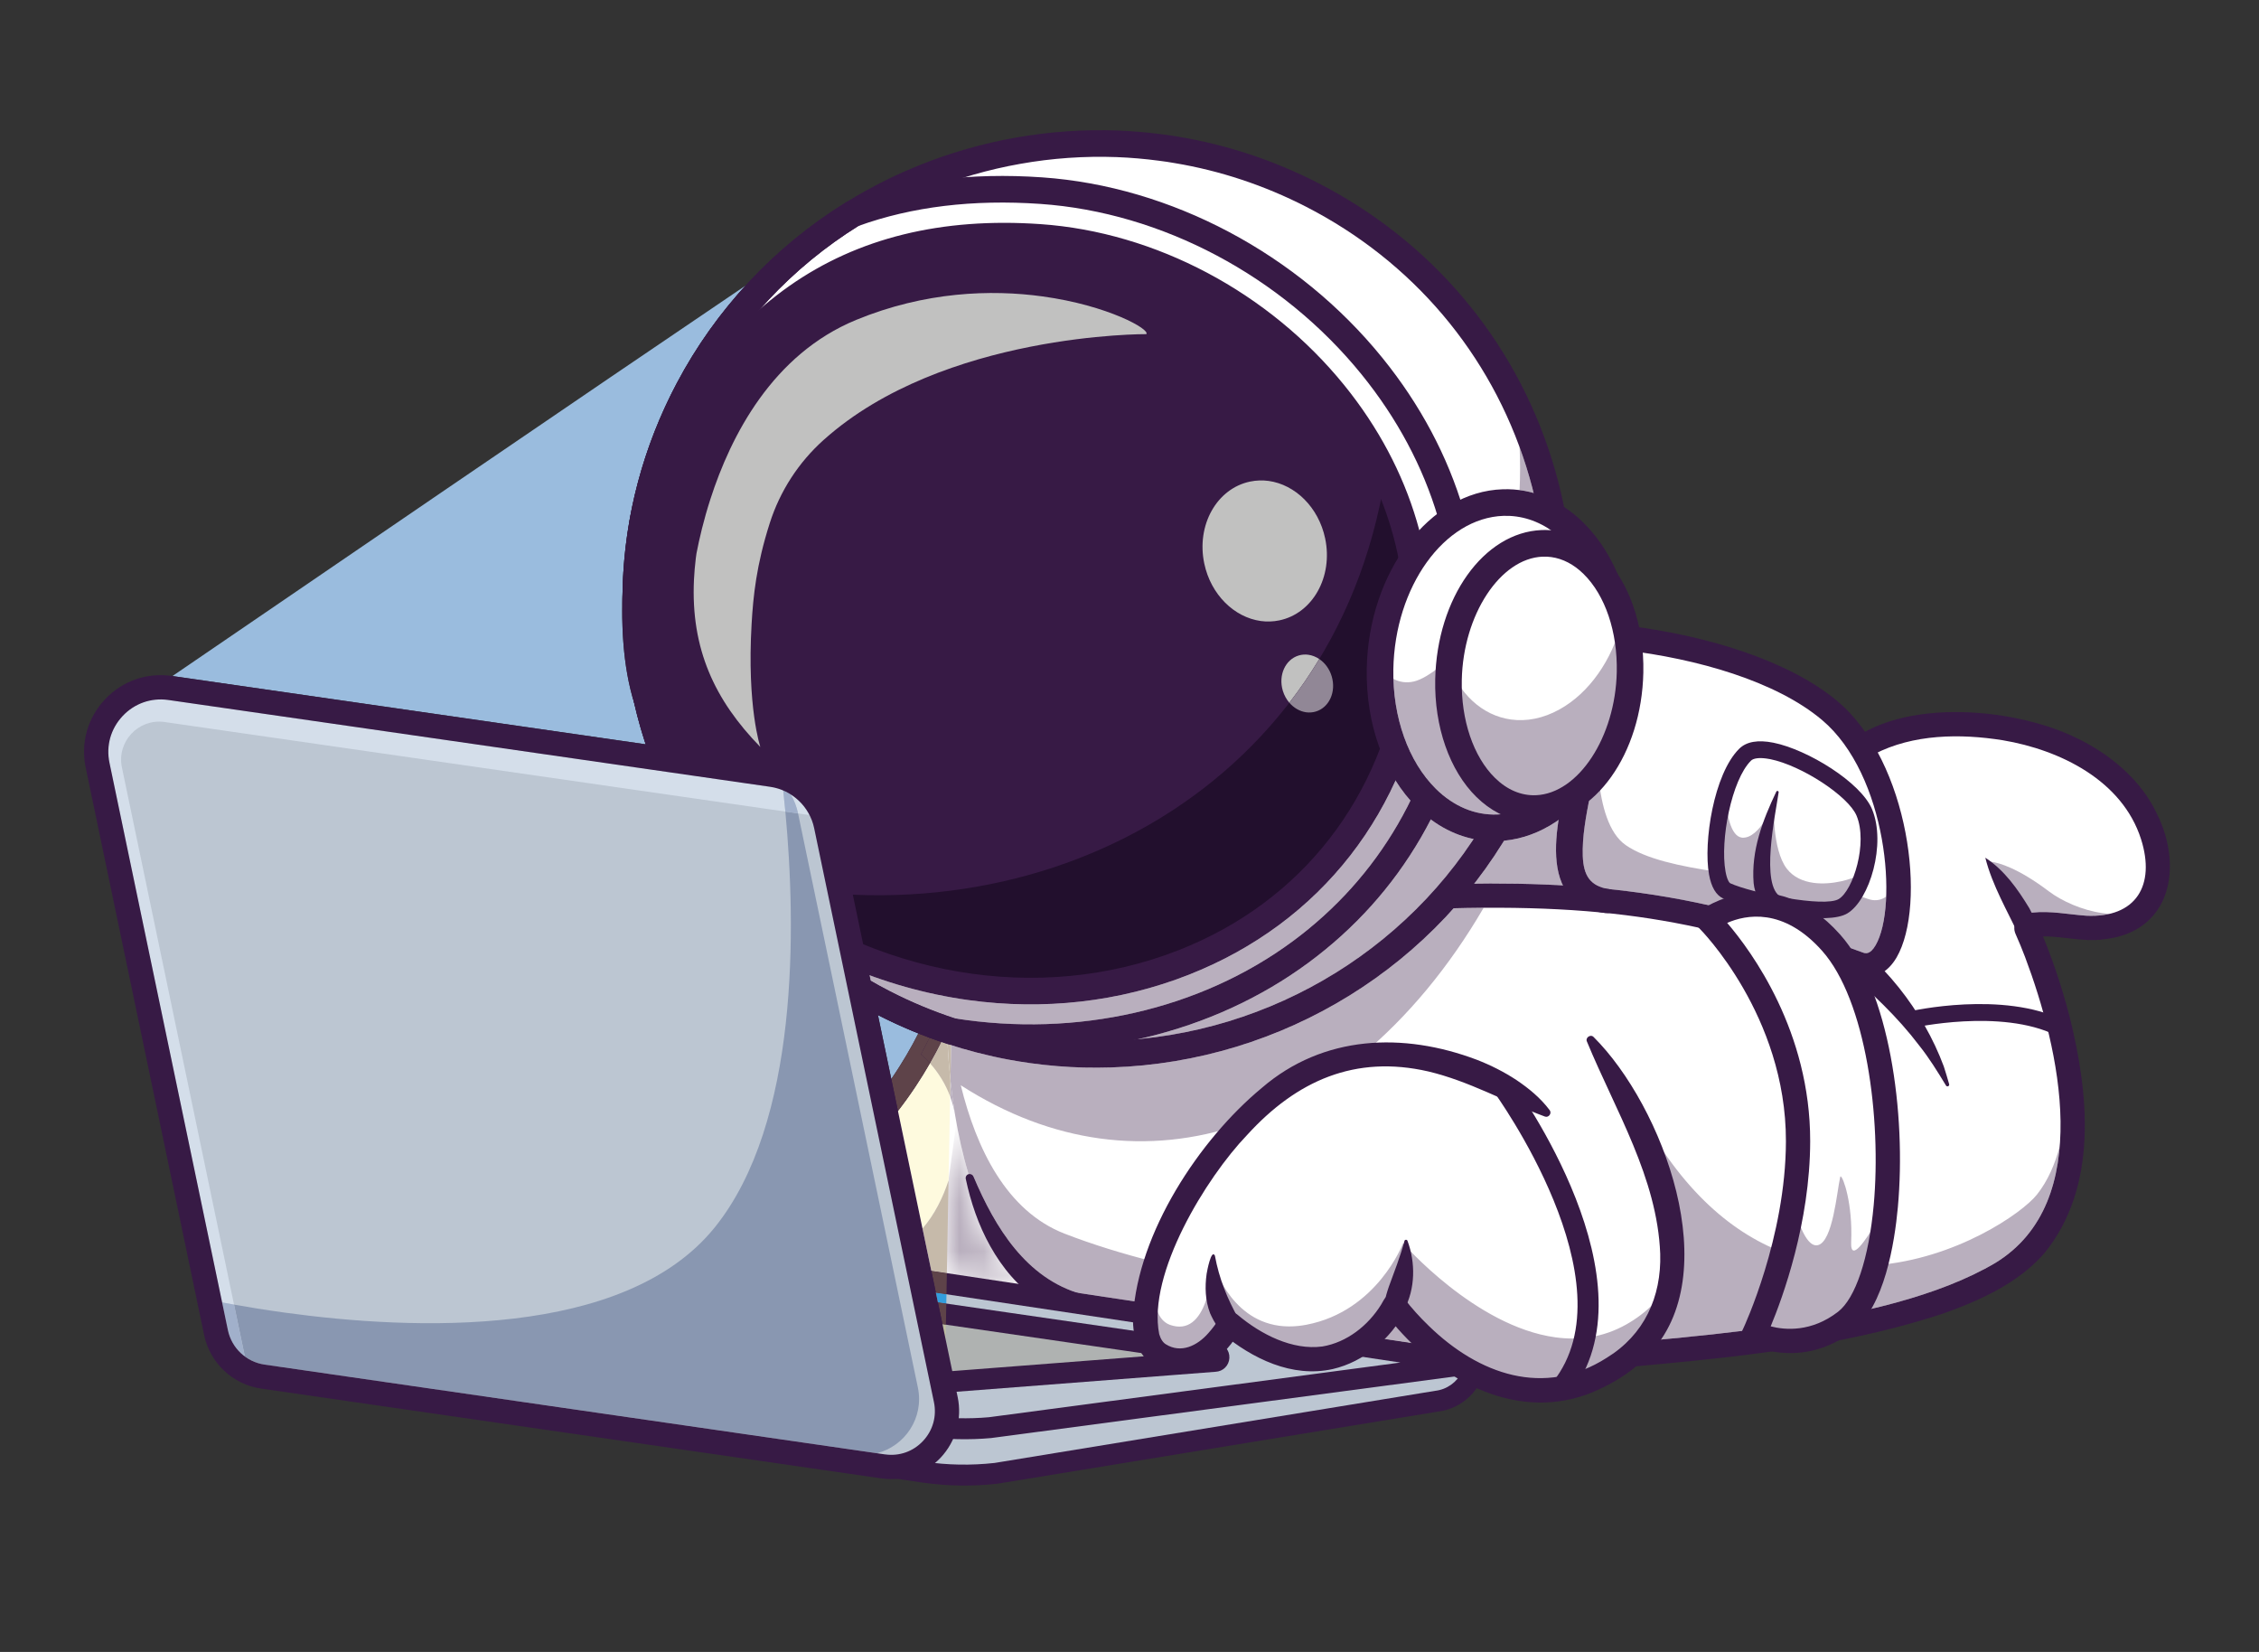 <svg viewBox="0 0 93 68" fill="none" xmlns="http://www.w3.org/2000/svg">
<rect x="0" y="0" width="93" height="68" fill="#333333" stroke="none"/>
<defs>
    <style>
    #g258 {
      animation: blink 3s infinite ease-in-out;
    }
    @keyframes blink {
      0% { opacity: 1;}
      50% { opacity: 0.2;}
      100% {opacity: 1;};
    }
    </style>
</defs>
<g id="astro laptop">
<g id="g12">
<g id="g78">
<path id="path80" d="M39.093 40.742C39.093 40.742 37.938 44.824 34.162 47.909C31.285 50.26 27.214 49.886 27.167 52.468L47.648 55.288L39.093 40.742Z" fill="white"/>
</g>
<g id="g82">
<path id="path84" d="M47.648 55.287L27.168 52.468C27.214 49.885 31.284 50.259 34.161 47.909C35.945 46.45 37.146 44.77 37.914 43.403C38.483 42.391 38.815 41.551 38.974 41.1C39.056 40.87 39.093 40.742 39.093 40.742L41.547 44.915L42.238 46.089L47.278 54.659L47.648 55.287Z" fill="white"/>
</g>
<g id="g86">
<g id="Clip path group">
<mask id="mask0_782_665" style="mask-type:luminance" maskUnits="userSpaceOnUse" x="38" y="46" width="4" height="7">
<g id="clipPath92">
<path id="path90" d="M41.928 52.85L38.981 52.407L39.052 48.586C39.357 47.645 39.444 46.728 39.373 46.215C39.499 46.914 39.662 47.631 39.873 48.332C39.792 48.357 39.741 48.441 39.759 48.527C39.962 49.478 40.277 50.42 40.766 51.296C41.077 51.851 41.461 52.387 41.928 52.85Z" fill="white"/>
</g>
</mask>
<g mask="url(#mask0_782_665)">
<g id="g88">
<g id="g94">
<path id="path96" d="M39.373 46.215L42.777 46.683L41.928 52.85L38.524 52.382" fill="#B9AFBE"/>
</g>
</g>
</g>
</g>
</g>
<g id="g98">
<path id="path100" d="M27.735 52.041L46.695 54.651L39.201 41.91C38.601 43.36 37.207 46.066 34.478 48.295C33.211 49.331 31.762 49.851 30.484 50.311C28.954 50.861 27.992 51.246 27.735 52.041ZM47.581 55.782L27.099 52.962C26.849 52.928 26.663 52.711 26.668 52.458C26.702 50.609 28.375 50.008 30.146 49.371C31.349 48.939 32.711 48.448 33.846 47.522C37.458 44.57 38.601 40.644 38.613 40.605C38.667 40.413 38.831 40.272 39.029 40.246C39.227 40.221 39.422 40.316 39.524 40.488L48.079 55.034C48.176 55.199 48.17 55.404 48.064 55.564C47.958 55.723 47.77 55.808 47.581 55.782Z" fill="#371A45"/>
</g>
<g id="g102">
<path id="path104" d="M88.436 37.15C87.906 37.938 86.866 38.346 85.381 38.15C83.494 37.901 83.418 38.153 83.422 38.211C83.424 38.219 83.426 38.223 83.426 38.223C83.426 38.223 83.679 38.77 84.002 39.659L84.004 39.669C84.018 39.704 84.032 39.742 84.046 39.78C84.047 39.784 84.048 39.787 84.049 39.791C85.013 42.496 86.489 48.063 83.775 51.275C80.449 55.205 67.63 55.599 63.116 56.141C59.411 56.586 52.73 56.087 47.278 54.659C46.082 54.345 44.945 53.987 43.911 53.584C40.546 52.272 39.457 47.706 39.117 44.367C38.972 42.933 38.965 41.726 38.975 41.099C38.98 40.805 38.989 40.639 38.989 40.639C38.989 40.639 49.283 34.065 62.307 35.013C64.441 35.168 66.646 35.526 68.893 36.147C72.749 37.213 75.112 38.577 75.112 38.577C75.966 36.898 74.302 33.824 75.912 31.477C77.805 28.718 86.934 29.192 88.609 34.353C88.974 35.478 88.901 36.461 88.436 37.15Z" fill="white"/>
</g>
<g id="g106">
<path id="path108" d="M84.004 39.67C84.018 39.705 84.032 39.743 84.046 39.781C84.027 39.743 84.014 39.708 84.004 39.67Z" fill="white"/>
</g>
<g id="g110">
<path id="path112" d="M83.884 38.023C83.88 38.015 83.878 38.011 83.878 38.011C83.878 38.011 83.881 38.015 83.884 38.023ZM83.177 37.732C82.559 36.566 81.845 35.466 81.845 35.466C81.845 35.466 81.893 35.462 81.989 35.475C82.289 35.517 83.065 35.72 84.357 36.696C84.874 37.086 85.715 37.47 86.55 37.585C86.654 37.599 86.757 37.609 86.861 37.615C86.577 37.683 86.254 37.711 85.892 37.694C85.148 37.642 84.431 37.484 83.653 37.567C83.503 37.586 83.319 37.631 83.177 37.732Z" fill="#B9AFBE"/>
</g>
<g id="g114">
<path id="path116" d="M39.309 45.839C39.265 45.597 39.2 45.362 39.115 45.134L39.127 44.467C39.174 44.908 39.233 45.368 39.309 45.839Z" fill="#B9AFBE"/>
</g>
<g id="g118">
<path id="path120" d="M59.01 55.42L56.381 55.025C57.081 54.419 57.405 53.751 57.409 53.745C57.419 53.759 57.596 54.004 57.914 54.358C57.914 54.358 57.914 54.358 57.915 54.358C57.916 54.359 57.917 54.361 57.917 54.361C57.918 54.362 57.918 54.362 57.919 54.363C57.92 54.364 57.92 54.364 57.921 54.365C57.922 54.366 57.922 54.367 57.924 54.368C58.193 54.667 58.56 55.041 59.01 55.42ZM47.186 53.641L44.34 53.213C42.163 52.504 40.935 50.454 40.077 48.427C40.054 48.372 40.004 48.334 39.945 48.326C39.927 48.323 39.907 48.324 39.888 48.328C39.883 48.329 39.879 48.33 39.874 48.332C39.632 47.53 39.454 46.707 39.322 45.912C39.319 45.888 39.314 45.863 39.31 45.839C39.234 45.368 39.174 44.908 39.128 44.467L39.154 43.021C39.926 43.267 40.726 43.468 41.535 43.619C41.834 43.674 42.135 43.723 42.438 43.765C43.161 43.864 43.894 43.924 44.628 43.943C44.999 43.951 45.376 43.95 45.751 43.938C51.223 43.763 56.309 41.339 59.847 37.386C60.27 37.376 60.68 37.369 61.081 37.366C59.654 39.816 57.932 41.883 56.015 43.467C54.886 43.619 53.73 44.045 52.622 44.884C52.066 45.306 51.542 45.781 51.056 46.291C49.195 46.921 47.246 47.133 45.273 46.862C43.372 46.6 41.448 45.89 39.554 44.673C40.194 47.279 41.434 49.849 43.822 50.779C44.971 51.226 46.249 51.619 47.593 51.957C47.389 52.562 47.251 53.132 47.186 53.641ZM67.71 55.203C70.109 52.309 68.215 47.616 66.754 44.903C66.796 44.886 66.839 44.88 66.881 44.885C66.999 44.902 67.114 45.012 67.226 45.236C69.017 48.827 71.199 50.706 73.388 51.545C72.98 53.109 72.491 54.285 72.304 54.711C70.751 54.914 69.193 55.067 67.71 55.203ZM76.33 54.037C76.699 53.579 76.996 52.902 77.219 52.081C80.515 51.827 83.248 49.942 83.859 49.172C84.314 48.598 84.604 47.907 84.796 47.188C84.636 49.15 83.898 50.914 82.146 51.985C80.572 52.916 78.54 53.565 76.33 54.037Z" fill="#B9AFBE"/>
</g>
<g id="g122">
<path id="path124" d="M40.077 48.427C40.961 50.514 42.237 52.627 44.539 53.273C45.87 53.742 47.251 54.111 48.623 54.435C53.457 55.499 58.5 56.134 63.44 55.602C68.883 55.014 77.502 54.733 82.147 51.985C86.259 49.471 84.782 43.137 83.368 39.39C83.247 39.072 83.116 38.754 82.978 38.444C82.994 38.472 82.954 38.41 82.932 38.294C82.906 38.103 82.964 37.938 83.092 37.805C83.238 37.652 83.471 37.59 83.654 37.566C84.432 37.484 85.149 37.642 85.893 37.694C87.946 37.79 88.744 36.435 88.145 34.546C87.375 32.129 84.82 30.869 82.452 30.471C80.703 30.191 78.758 30.214 77.162 31.042C76.408 31.44 75.98 32.169 75.797 32.99C75.494 34.302 75.853 35.777 75.871 37.174C75.876 37.656 75.789 39.444 74.863 39.01C69.379 36.145 63.021 35.053 56.874 35.536C50.612 35.931 44.765 38.27 39.073 40.781C38.988 40.818 38.889 40.778 38.852 40.694C38.822 40.624 38.843 40.544 38.899 40.498C41.404 38.511 44.417 37.294 47.446 36.354C53.52 34.484 60.045 33.829 66.318 35.04C69.448 35.655 72.544 36.636 75.362 38.145L74.667 38.351C74.827 38.04 74.876 37.621 74.873 37.179C74.79 35.129 74.193 32.721 75.699 30.945C77.869 28.636 82.864 29.084 85.491 30.38C86.859 31.036 88.147 32.097 88.805 33.514C89.877 35.673 89.386 38.349 86.648 38.66C85.674 38.81 84.662 38.446 83.713 38.571C83.801 38.532 83.887 38.423 83.909 38.315C83.924 38.257 83.928 38.21 83.917 38.134C83.895 38.034 83.866 37.984 83.886 38.026L83.897 38.05L83.916 38.093C84.441 39.3 84.864 40.549 85.196 41.824C85.997 45.011 86.391 48.847 84.168 51.58C83.082 52.831 81.482 53.544 79.969 54.079C74.669 55.818 69.046 56.033 63.548 56.595C60.407 56.969 57.238 56.767 54.11 56.434C51.225 56.108 48.343 55.599 45.57 54.712C45.256 54.614 44.504 54.351 44.189 54.224C43.744 54.069 43.238 53.847 42.806 53.559C41.92 52.989 41.254 52.166 40.767 51.296C40.277 50.42 39.962 49.478 39.759 48.526C39.74 48.436 39.798 48.347 39.888 48.328C39.968 48.311 40.047 48.354 40.077 48.427Z" fill="#371A45"/>
</g>
<g id="g126">
<path id="path128" d="M41.002 60.648L59.127 57.681C59.959 57.588 60.624 56.945 60.744 56.116L31.25 51.831L30.203 59.437L37.976 60.592C38.978 60.74 39.995 60.759 41.002 60.648Z" fill="#BCC6D2"/>
</g>
<g id="g130">
<path id="path132" d="M38.492 60.224C38.574 60.154 38.652 60.08 38.727 60.001C38.816 59.905 38.899 59.803 38.974 59.697C39.855 59.806 40.747 59.814 41.632 59.722L59.771 56.904C59.806 56.9 59.841 56.896 59.876 56.89C59.661 57.087 59.385 57.218 59.079 57.252L40.944 60.22C40.128 60.309 39.307 60.313 38.492 60.224Z" fill="#BCC6D2"/>
</g>
<g id="g134">
<path id="path136" d="M30.688 59.074L38.039 60.165C39.002 60.312 39.977 60.326 40.943 60.22L59.079 57.252C59.568 57.198 59.981 56.895 60.188 56.471L31.618 52.32L30.688 59.074ZM38.04 61.036C37.998 61.03 37.955 61.024 37.912 61.018L29.717 59.801L30.882 51.342L61.231 55.752L61.17 56.178C61.023 57.197 60.207 57.989 59.185 58.108L41.049 61.076C40.048 61.187 39.037 61.173 38.04 61.036Z" fill="#371A45"/>
</g>
<g id="g138">
<path id="path140" d="M40.764 58.766L60.647 56.124C60.661 56.123 60.661 56.104 60.648 56.102L31.27 51.683L30.449 57.648L38.106 58.703C38.986 58.824 39.878 58.845 40.764 58.766Z" fill="#BCC6D2"/>
</g>
<g id="g142">
<path id="path144" d="M37.378 57.011L50.022 56.037C50.225 56.028 50.239 55.732 50.037 55.704L35.24 53.554L34.761 57.035L37.378 57.011Z" fill="#AFB2B1"/>
</g>
<g id="g146">
<path id="path148" d="M49.989 55.607C49.984 55.607 49.979 55.608 49.975 55.608L49.989 55.607ZM35.608 54.044L35.256 56.6L37.36 56.581L47.624 55.789L35.608 54.044ZM34.266 57.471L34.872 53.066L50.099 55.277C50.405 55.319 50.627 55.586 50.612 55.898C50.598 56.209 50.352 56.454 50.041 56.467L37.382 57.443L34.266 57.471Z" fill="#371A45"/>
</g>
<g id="g150">
<path id="path152" d="M60.579 56.528C60.583 56.528 60.586 56.529 60.59 56.529L60.579 56.528ZM30.935 57.28L38.165 58.275C39.009 58.392 39.867 58.412 40.716 58.337L57.652 56.087L31.638 52.174L30.935 57.28ZM38.048 59.13L29.963 58.017L30.903 51.192L61.09 55.733L61.089 56.125C61.083 56.345 60.918 56.526 60.701 56.552L40.802 59.195C39.886 59.277 38.958 59.255 38.048 59.13Z" fill="#371A45"/>
</g>
<g id="g154">
<path id="path156" d="M75.385 38.159C77.479 39.435 79.171 41.607 80.022 43.894C80.096 44.128 80.18 44.393 80.244 44.627C80.255 44.665 80.233 44.705 80.195 44.716C80.161 44.725 80.127 44.709 80.112 44.68C79.763 44.106 79.419 43.547 79.008 43.033C78.122 41.864 77.054 40.86 75.944 39.912C75.695 39.697 75.079 39.192 74.819 38.978C74.355 38.586 74.855 37.863 75.385 38.159Z" fill="#371A45"/>
</g>
<g id="g158">
<path id="path160" d="M81.732 35.305C82.524 35.824 83.065 36.595 83.547 37.389C83.727 37.782 84.299 38.531 83.668 38.792C83.461 38.861 83.24 38.765 83.145 38.575C82.656 37.517 82.023 36.463 81.732 35.305Z" fill="#371A45"/>
</g>
<g id="g162">
<path id="path164" d="M59.811 26.84C62.034 25.37 71.407 25.952 75.329 29.25C78.93 32.278 78.826 40.529 76.503 39.671C71.283 37.742 67.093 36.62 58.951 36.912C53.723 36.919 57.59 28.311 59.811 26.84Z" fill="white"/>
</g>
<g id="g166">
<path id="path168" d="M76.782 39.234C76.742 39.229 76.706 39.215 76.676 39.205C76.209 39.032 75.751 38.867 75.299 38.709C74.424 37.764 73.553 37.374 72.79 37.269C72.139 37.179 71.567 37.297 71.137 37.45C69.956 37.157 68.755 36.922 67.482 36.746C67.07 36.69 66.65 36.639 66.221 36.596C65.441 36.464 65.193 36.014 65.16 35.244C65.132 34.439 65.296 33.581 65.453 32.772C65.474 32.674 65.498 32.562 65.523 32.441C65.622 32.314 65.718 32.181 65.809 32.045C65.812 32.042 65.814 32.04 65.816 32.037C65.928 33.15 66.224 34.298 66.93 34.788C67.755 35.359 69.145 35.655 70.688 35.885C70.754 36.291 70.884 36.581 71.085 36.672C71.577 36.895 72.802 37.219 73.913 37.372C74.761 37.489 75.542 37.506 75.878 37.301C75.981 37.239 76.08 37.148 76.175 37.033C76.175 37.033 76.175 37.032 76.176 37.031C76.177 37.031 76.177 37.03 76.177 37.03C76.23 36.965 76.282 36.894 76.331 36.816C76.519 36.871 76.7 36.93 76.872 36.993C76.945 37.02 77.016 37.038 77.084 37.048C77.295 37.077 77.485 37.025 77.651 36.906C77.619 37.761 77.469 38.475 77.217 38.909C77.042 39.208 76.894 39.25 76.782 39.234ZM60.695 36.373C61.133 35.81 61.543 35.22 61.92 34.607C62.72 34.533 63.48 34.232 64.163 33.755C64.012 34.731 63.988 35.716 64.342 36.447C63.209 36.382 62.003 36.358 60.695 36.373Z" fill="#B9AFBE"/>
</g>
<g id="g170">
<path id="path172" d="M67.482 36.746C70.72 37.192 73.484 38.024 76.677 39.204C76.789 39.246 76.98 39.316 77.217 38.908C78.146 37.31 77.698 31.896 75.007 29.634C71.207 26.438 62.052 25.959 60.087 27.259C58.681 28.189 56.246 32.795 56.962 35.169C57.215 36.006 57.863 36.414 58.942 36.414C62.319 36.293 65.036 36.41 67.482 36.746ZM76.645 40.221C76.541 40.206 76.436 40.18 76.33 40.141C70.728 38.071 66.702 37.135 58.969 37.413C58.963 37.413 58.957 37.413 58.952 37.413C57.006 37.415 56.275 36.351 56.006 35.457C55.188 32.745 57.713 27.633 59.536 26.426C62.042 24.768 71.636 25.494 75.651 28.869C78.614 31.361 79.329 37.263 78.081 39.41C77.732 40.01 77.21 40.298 76.645 40.221Z" fill="#371A45"/>
</g>
<g id="g174">
<path id="path176" d="M71.843 31.066C70.675 32.225 70.221 36.279 71.086 36.671C71.951 37.064 75.101 37.773 75.877 37.302C76.655 36.83 77.265 34.687 76.753 33.448C76.235 32.198 72.702 30.214 71.843 31.066Z" fill="white"/>
</g>
<g id="g178">
<path id="path180" d="M70.689 35.885C70.549 35.025 70.696 33.643 71.057 32.53C71.057 32.531 71.057 32.532 71.057 32.532C70.696 33.645 70.549 35.025 70.689 35.885Z" fill="#B9AFBE"/>
</g>
<g id="g182">
<path id="path184" d="M73.913 37.372C72.803 37.219 71.577 36.895 71.086 36.672C70.885 36.58 70.754 36.291 70.688 35.884C70.755 36.29 70.885 36.58 71.086 36.671C71.577 36.894 72.803 37.219 73.915 37.372C74.762 37.488 75.542 37.505 75.877 37.302C75.98 37.239 76.08 37.148 76.175 37.033C76.08 37.148 75.98 37.239 75.878 37.301C75.542 37.506 74.761 37.488 73.913 37.372Z" fill="#8C7B94"/>
</g>
<g id="g186">
<path id="path188" d="M73.915 37.372C72.803 37.219 71.577 36.894 71.086 36.671C70.885 36.58 70.755 36.29 70.688 35.884C70.549 35.024 70.696 33.644 71.057 32.532C71.046 33.55 71.268 34.418 71.704 34.478C71.713 34.479 71.722 34.48 71.731 34.481C72.449 34.524 73.023 33.08 73.023 33.08C73.023 33.08 72.947 34.959 73.559 35.756C73.831 36.111 74.232 36.281 74.656 36.34C75.421 36.445 76.265 36.188 76.583 35.994C76.637 35.962 76.691 35.918 76.744 35.865C76.606 36.334 76.407 36.75 76.177 37.03C76.177 37.03 76.177 37.031 76.177 37.031C76.176 37.032 76.175 37.032 76.175 37.033C76.081 37.147 75.98 37.239 75.878 37.302C75.542 37.505 74.762 37.489 73.915 37.372Z" fill="#B9AFBE"/>
</g>
<g id="g190">
<path id="path192" d="M72.723 31.224C72.418 31.182 72.185 31.212 72.086 31.311C71.284 32.107 70.807 34.595 71.037 35.871C71.1 36.225 71.199 36.344 71.229 36.357C72.124 36.763 75.107 37.366 75.699 37.007C76.298 36.643 76.898 34.7 76.434 33.58C76.1 32.773 74.172 31.51 72.877 31.249C72.824 31.239 72.772 31.231 72.723 31.224ZM73.842 37.707C72.668 37.545 71.418 37.201 70.944 36.985C70.649 36.852 70.452 36.518 70.358 35.994C70.121 34.679 70.549 31.865 71.6 30.822C71.896 30.528 72.371 30.444 73.013 30.573C74.418 30.856 76.612 32.204 77.072 33.316C77.657 34.73 76.977 37.038 76.057 37.596C75.642 37.848 74.766 37.834 73.842 37.707Z" fill="#371A45"/>
</g>
<g id="g194">
<path id="path196" d="M73.224 32.616C73.098 33.503 72.447 36.486 73.332 36.928C73.533 36.991 73.656 37.208 73.564 37.407C73.448 37.667 73.162 37.625 72.945 37.531C72.48 37.343 72.239 36.795 72.195 36.352C72.088 35.012 72.568 33.761 73.13 32.583C73.155 32.534 73.237 32.561 73.224 32.616Z" fill="#371A45"/>
</g>
<g id="g198">
<path id="path200" d="M66.885 27.847C66.539 28.76 66.149 29.627 65.942 30.535C65.808 31.108 65.578 32.185 65.454 32.772C65.297 33.581 65.133 34.439 65.161 35.244C65.194 36.02 65.445 36.472 66.239 36.598C66.864 36.73 66.719 37.649 66.085 37.585C62.98 37.188 64.243 33.269 64.719 31.253C64.825 30.877 64.951 30.313 65.085 29.95C65.406 29.071 65.87 28.3 66.46 27.585C66.55 27.479 66.71 27.466 66.816 27.556C66.903 27.63 66.927 27.748 66.885 27.847Z" fill="#371A45"/>
</g>
<g id="g202">
<path id="path204" d="M75.977 54.389C74.102 55.842 72.224 54.885 72.224 54.885C72.224 54.885 73.335 52.545 73.811 49.53C73.94 48.717 74.022 47.853 74.023 46.974C74.031 41.526 70.317 37.865 70.317 37.865C70.317 37.865 72.841 35.956 75.379 38.796C77.265 40.908 77.981 45.822 77.635 49.632C77.436 51.85 76.874 53.694 75.977 54.389Z" fill="white"/>
</g>
<g id="g206">
<path id="path208" d="M73.192 55.159C72.604 55.078 72.225 54.885 72.225 54.885C72.225 54.885 73.336 52.545 73.812 49.53C74.031 50.361 74.349 51.206 74.735 51.26C74.77 51.264 74.806 51.263 74.842 51.254C75.457 51.1 75.621 49.063 75.759 48.447C75.763 48.431 75.769 48.425 75.778 48.426C75.876 48.439 76.279 49.535 76.21 51.124C76.2 51.361 76.239 51.466 76.311 51.476C76.56 51.511 77.204 50.42 77.636 49.632C77.611 49.913 77.579 50.189 77.543 50.457C77.288 52.3 76.761 53.782 75.978 54.389C74.945 55.189 73.913 55.258 73.192 55.159Z" fill="#B9AFBE"/>
</g>
<g id="g210">
<path id="path212" d="M72.897 54.597C73.485 54.749 74.573 54.846 75.672 53.995C76.389 53.439 76.937 51.798 77.138 49.605C77.463 46.047 76.827 41.167 75.007 39.131C73.408 37.341 71.867 37.656 71.106 37.99C72.123 39.177 74.529 42.467 74.523 46.975C74.518 50.335 73.388 53.417 72.897 54.597ZM73.131 55.658C72.474 55.567 72.038 55.351 71.998 55.331L71.566 55.111L71.774 54.672C71.791 54.635 73.518 50.944 73.524 46.974C73.531 41.795 70.002 38.256 69.967 38.221L69.555 37.816L70.016 37.467C70.044 37.446 72.94 35.319 75.752 38.465C77.782 40.736 78.486 45.834 78.132 49.696C77.998 51.165 77.579 53.781 76.283 54.785C75.117 55.688 73.952 55.771 73.131 55.658Z" fill="#371A45"/>
</g>
<g id="g214">
<path id="path216" d="M36.693 44.413L36.144 41.78C36.169 41.794 36.195 41.806 36.22 41.82C36.738 42.082 37.269 42.322 37.808 42.538C37.525 43.096 37.158 43.739 36.693 44.413Z" fill="#9ABCDE"/>
</g>
<g id="g218">
<path id="path220" d="M37.978 50.569L36.969 45.735C37.5 45.052 37.934 44.382 38.286 43.769C38.646 44.169 38.928 44.632 39.115 45.134L39.052 48.586C38.824 49.286 38.474 50 37.978 50.569Z" fill="#FEFADE"/>
</g>
<g id="g222">
<path id="path224" d="M38.981 52.407L38.341 52.311L37.978 50.569C38.474 50 38.824 49.286 39.051 48.586L38.981 52.407Z" fill="#C6BAAA"/>
</g>
<g id="g226">
<path id="path228" d="M36.969 45.736L36.694 44.414C37.158 43.74 37.525 43.097 37.808 42.538C37.961 42.599 38.116 42.659 38.27 42.716C38.161 42.926 38.042 43.152 37.914 43.403L37.926 43.413C38.053 43.525 38.173 43.644 38.286 43.769C37.934 44.383 37.5 45.053 36.969 45.736Z" fill="#5E4349"/>
</g>
<g id="g230">
<path id="path232" d="M39.116 45.135C38.928 44.632 38.646 44.17 38.286 43.769C38.463 43.46 38.619 43.165 38.755 42.889C38.837 42.917 38.918 42.944 38.998 42.971C39.003 42.972 39.007 42.973 39.011 42.974C39.034 43.402 39.067 43.871 39.118 44.367C39.121 44.401 39.124 44.434 39.128 44.468L39.116 45.135Z" fill="#C6BAAA"/>
</g>
<g id="g234">
<path id="path236" d="M38.285 43.769C38.173 43.644 38.053 43.525 37.925 43.412L37.914 43.402C38.041 43.152 38.16 42.926 38.269 42.716C38.431 42.776 38.593 42.834 38.755 42.889C38.618 43.164 38.462 43.459 38.285 43.769Z" fill="#5E4349"/>
</g>
<g id="g238">
<path id="path240" d="M39.127 44.467C39.124 44.434 39.12 44.4 39.117 44.367C39.067 43.871 39.033 43.401 39.011 42.974C39.058 42.99 39.106 43.005 39.154 43.021L39.127 44.467Z" fill="#C6BAAA"/>
</g>
<g id="g242">
<path id="path244" d="M38.958 53.659L38.612 53.609L38.529 53.211L38.965 53.276L38.958 53.659Z" fill="#329EDE"/>
</g>
<g id="g246">
<path id="path248" d="M38.93 55.135L38.8 54.507L38.942 54.528L38.93 55.135Z" fill="#BEBDA0"/>
</g>
<g id="g250">
<path id="path252" d="M38.942 54.528L38.8 54.508L38.613 53.609L38.958 53.659L38.942 54.528Z" fill="#5E4349"/>
</g>
<g id="g254">
<path id="path256" d="M38.965 53.277L38.529 53.212L38.341 52.312L38.981 52.408L38.965 53.277Z" fill="#5E4349"/>
</g>
<g id="g258">
<path id="path260" d="M26.582 30.638L7.1 27.828C11.57 24.773 24.692 15.809 30.692 11.757C29.589 12.963 28.638 14.309 27.869 15.762C26.794 17.791 26.104 19.948 25.803 22.143C25.706 22.848 25.649 23.557 25.633 24.267C25.573 25.719 25.645 27.447 26.104 28.918C26.235 29.496 26.395 30.07 26.582 30.638Z" fill="#9ABCDE"/>
</g>
<g id="g262">
<path id="path264" d="M27.828 32.332C29.118 35.192 31.139 37.743 33.797 39.691C34.339 40.088 34.905 40.46 35.498 40.803C35.785 40.971 36.082 41.132 36.383 41.289C37.294 41.756 38.224 42.142 39.17 42.45C39.984 42.718 40.808 42.927 41.635 43.081C42.634 43.267 43.639 43.37 44.64 43.396C45.006 43.404 45.37 43.402 45.733 43.391C52.385 43.178 58.739 39.525 62.042 33.288C66.91 24.1 63.314 12.787 54.011 8.018C52.22 7.1 50.345 6.489 48.453 6.173C48.233 6.134 48.01 6.101 47.787 6.073C47.191 5.994 46.594 5.942 45.998 5.92C44.62 5.868 43.247 5.966 41.905 6.205C40.563 6.442 39.248 6.821 37.99 7.334C37.589 7.496 37.194 7.672 36.805 7.862C36.221 8.148 35.651 8.46 35.096 8.806C32.33 10.52 29.973 12.957 28.352 16.019C25.552 21.303 25.553 27.291 27.828 32.332Z" fill="white"/>
</g>
<g id="g266">
<path id="path268" d="M27.878 32.31C29.19 35.218 31.248 37.755 33.829 39.647C34.376 40.047 34.947 40.42 35.525 40.756C35.792 40.912 36.082 41.071 36.408 41.24C37.303 41.699 38.238 42.089 39.187 42.398C39.981 42.66 40.808 42.871 41.645 43.027C42.624 43.209 43.633 43.315 44.642 43.341C45.002 43.349 45.368 43.348 45.732 43.337C52.588 43.116 58.819 39.256 61.994 33.263C64.331 28.85 64.797 23.808 63.304 19.064C61.8 14.281 58.49 10.376 53.986 8.067C52.229 7.167 50.364 6.548 48.445 6.228C48.236 6.191 48.012 6.157 47.78 6.128C47.188 6.049 46.587 5.998 45.996 5.975C44.635 5.924 43.262 6.02 41.915 6.26C40.579 6.495 39.266 6.874 38.01 7.385C37.607 7.549 37.209 7.726 36.829 7.912C36.236 8.202 35.663 8.519 35.125 8.853C32.286 10.612 29.961 13.099 28.401 16.045C25.702 21.137 25.511 27.066 27.878 32.31ZM42.505 43.278C42.209 43.237 41.916 43.189 41.625 43.135C40.783 42.979 39.951 42.766 39.152 42.503C38.199 42.191 37.258 41.8 36.357 41.338C36.029 41.168 35.738 41.008 35.47 40.851C34.888 40.514 34.314 40.139 33.764 39.735C31.168 37.833 29.098 35.281 27.778 32.356C25.397 27.08 25.589 21.116 28.303 15.993C29.873 13.03 32.211 10.529 35.067 8.76C35.607 8.423 36.184 8.105 36.78 7.813C37.163 7.626 37.563 7.448 37.969 7.283C39.231 6.769 40.552 6.388 41.895 6.151C43.25 5.91 44.631 5.814 46 5.866C46.595 5.888 47.198 5.94 47.794 6.019C48.028 6.048 48.253 6.082 48.463 6.119C50.394 6.442 52.269 7.064 54.037 7.969C58.567 10.292 61.895 14.22 63.41 19.031C64.911 23.803 64.443 28.875 62.091 33.314C58.898 39.343 52.631 43.225 45.735 43.447C45.37 43.458 45.001 43.459 44.639 43.451C43.924 43.433 43.209 43.375 42.505 43.278Z" fill="#371A45"/>
</g>
<g id="g270">
<path id="path272" d="M39.715 41.979C39.577 41.96 39.438 41.939 39.299 41.917C38.389 41.618 37.492 41.243 36.635 40.804C36.347 40.654 36.09 40.514 35.85 40.375L35.802 40.146C37.133 40.636 38.501 40.979 39.879 41.168C42.948 41.591 46.07 41.257 48.954 40.119C52.849 38.582 55.796 35.774 57.453 32.133C57.638 32.428 57.843 32.703 58.067 32.958C56.941 35.246 55.308 37.205 53.216 38.748C49.509 41.484 44.611 42.653 39.715 41.979ZM46.883 42.771C49.431 42.202 51.818 41.141 53.866 39.629C56.015 38.044 57.709 36.052 58.905 33.733C59.449 34.138 60.042 34.408 60.666 34.538C57.595 39.191 52.51 42.239 46.883 42.771ZM63.139 20.293C62.957 20.242 62.772 20.204 62.585 20.178C62.576 20.177 62.567 20.176 62.559 20.174C62.587 19.582 62.588 18.99 62.559 18.401C62.657 18.668 62.749 18.939 62.835 19.212C62.948 19.57 63.049 19.931 63.139 20.293Z" fill="#B9AFBE"/>
</g>
<g id="g274">
<path id="path276" d="M28.215 32.158C29.5 35.008 31.517 37.494 34.047 39.348C34.584 39.741 35.143 40.108 35.71 40.437C35.974 40.59 36.257 40.745 36.578 40.913C37.454 41.361 38.371 41.743 39.301 42.047C40.081 42.304 40.891 42.511 41.713 42.664C42.673 42.843 43.661 42.946 44.651 42.972C45.003 42.98 45.364 42.978 45.72 42.968C52.444 42.752 58.555 38.967 61.667 33.089C63.959 28.765 64.415 23.823 62.952 19.174C61.477 14.487 58.233 10.659 53.818 8.396C52.095 7.513 50.266 6.907 48.383 6.592C48.177 6.556 47.96 6.523 47.733 6.494C47.15 6.417 46.562 6.367 45.982 6.345C44.647 6.294 43.301 6.388 41.978 6.623C40.669 6.855 39.381 7.226 38.149 7.727C37.753 7.888 37.364 8.062 36.99 8.244C36.409 8.528 35.847 8.839 35.32 9.167C32.536 10.891 30.256 13.33 28.727 16.218C26.082 21.208 25.896 27.019 28.215 32.158ZM42.455 43.644C42.154 43.602 41.854 43.553 41.557 43.498C40.699 43.338 39.851 43.122 39.037 42.854C38.065 42.536 37.106 42.137 36.189 41.667C35.853 41.492 35.558 41.331 35.284 41.17C34.691 40.827 34.106 40.444 33.546 40.033C30.898 38.093 28.787 35.49 27.441 32.507C25.013 27.127 25.209 21.045 27.977 15.82C29.577 12.799 31.962 10.249 34.872 8.446C35.423 8.103 36.01 7.778 36.618 7.482C37.008 7.291 37.416 7.109 37.829 6.941C39.116 6.417 40.462 6.029 41.83 5.787C43.212 5.541 44.619 5.444 46.014 5.496C46.62 5.519 47.236 5.572 47.842 5.652C48.08 5.683 48.311 5.718 48.527 5.755C50.492 6.084 52.403 6.718 54.205 7.64C58.824 10.009 62.218 14.014 63.761 18.92C65.293 23.787 64.815 28.961 62.417 33.486C59.162 39.632 52.775 43.59 45.746 43.816C45.374 43.827 44.999 43.828 44.631 43.821C43.901 43.801 43.173 43.742 42.455 43.644Z" fill="#371A45"/>
</g>
<g id="g278">
<path id="path280" d="M28.327 32.108C29.604 34.938 31.607 37.408 34.12 39.25C34.653 39.64 35.209 40.003 35.772 40.33C36.034 40.483 36.315 40.638 36.635 40.803C37.504 41.249 38.415 41.629 39.339 41.93C40.114 42.185 40.919 42.391 41.735 42.543C42.689 42.721 43.671 42.824 44.654 42.849C45.004 42.857 45.362 42.855 45.717 42.845C52.396 42.63 58.466 38.87 61.559 33.032C63.834 28.737 64.287 23.829 62.834 19.212C61.37 14.556 58.148 10.754 53.762 8.506C52.05 7.629 50.233 7.026 48.363 6.714C48.158 6.677 47.943 6.645 47.718 6.617C47.138 6.54 46.553 6.489 45.977 6.467C44.652 6.418 43.314 6.51 42 6.745C40.699 6.975 39.419 7.344 38.196 7.842C37.802 8.001 37.415 8.174 37.044 8.355C36.467 8.637 35.909 8.946 35.386 9.272C32.62 10.985 30.355 13.406 28.836 16.275C26.209 21.233 26.023 27.004 28.327 32.108ZM42.438 43.766C42.135 43.724 41.833 43.675 41.535 43.62C40.671 43.459 39.818 43.24 38.998 42.971C38.021 42.652 37.056 42.25 36.133 41.777C35.795 41.601 35.497 41.438 35.221 41.277C34.626 40.931 34.037 40.546 33.473 40.133C30.808 38.179 28.684 35.561 27.329 32.558L27.329 32.558C24.885 27.143 25.082 21.021 27.869 15.763C29.479 12.723 31.878 10.156 34.808 8.342C35.361 7.997 35.953 7.67 36.564 7.371C36.957 7.179 37.367 6.997 37.783 6.827C39.078 6.301 40.432 5.91 41.81 5.666C43.199 5.419 44.615 5.321 46.019 5.373C46.629 5.397 47.248 5.45 47.859 5.531C48.098 5.561 48.33 5.596 48.549 5.634C50.525 5.965 52.448 6.603 54.261 7.531C58.91 9.915 62.326 13.946 63.879 18.883C65.421 23.782 64.94 28.989 62.526 33.545C59.251 39.73 52.822 43.712 45.751 43.939C45.376 43.95 44.998 43.952 44.628 43.944C43.894 43.925 43.16 43.865 42.438 43.766Z" fill="#371A45"/>
</g>
<g id="g282">
<path id="path284" d="M30.36 36.428C40.855 44.903 56.395 40.568 58.243 27.421C59.501 18.475 51.592 10.384 42.804 9.771C36.408 9.325 29.956 11.649 26.509 21.248C26.509 21.248 25.647 25.728 26.649 28.828C27.651 31.927 29.157 34.772 29.157 34.772L30.36 36.428Z" fill="#371A45"/>
</g>
<g id="g286">
<path id="path288" d="M58.243 27.421C56.394 40.568 40.855 44.902 30.36 36.429L30.117 36.093C42.164 39.149 54.913 32.839 57.033 19.579C58.147 21.981 58.63 24.66 58.243 27.421Z" fill="#220F2D"/>
</g>
<g id="g290">
<path id="path292" d="M39.299 41.917C44.332 42.717 49.404 41.561 53.216 38.748C56.792 36.108 59.029 32.257 59.682 27.609C60.279 23.369 58.993 19.041 56.061 15.421C52.78 11.369 47.834 8.741 42.833 8.394C40.066 8.201 37.543 8.506 35.337 9.302C32.593 11.013 30.346 13.422 28.836 16.275C26.209 21.232 26.024 27.003 28.327 32.108C29.604 34.938 31.608 37.408 34.12 39.249C34.653 39.64 35.209 40.003 35.772 40.33C36.034 40.483 36.316 40.637 36.635 40.803C37.492 41.242 38.389 41.617 39.299 41.917ZM39.557 43.062C39.398 43.04 39.241 43.016 39.083 42.991L38.999 42.971C38.021 42.651 37.056 42.249 36.133 41.776C35.795 41.601 35.498 41.438 35.221 41.276C34.626 40.931 34.037 40.545 33.473 40.132C30.808 38.179 28.684 35.56 27.329 32.558C24.885 27.142 25.082 21.021 27.869 15.762C29.479 12.722 31.878 10.156 34.808 8.342L34.856 8.312L34.908 8.293C37.273 7.429 39.965 7.096 42.909 7.301C48.209 7.671 53.444 10.449 56.912 14.732C60.037 18.59 61.406 23.218 60.767 27.762C60.071 32.707 57.685 36.811 53.866 39.629C49.929 42.535 44.737 43.775 39.557 43.062Z" fill="#371A45"/>
</g>
<g id="g294">
<path id="path296" d="M30.76 36.047C35.957 40.213 42.767 41.383 48.551 39.101C53.596 37.11 56.93 32.825 57.701 27.345C58.229 23.589 57.09 19.754 54.492 16.547C51.583 12.955 47.199 10.627 42.766 10.318C35.174 9.789 29.883 13.514 27.039 21.392C26.959 21.838 26.273 25.883 27.17 28.66C28.089 31.501 29.454 34.157 29.624 34.484L30.76 36.047ZM39.879 41.168C36.381 40.686 32.951 39.224 30.016 36.854L29.96 36.808L28.673 35.029C28.611 34.911 27.134 32.105 26.128 28.996C25.095 25.8 25.935 21.334 25.971 21.145L25.993 21.063C29.019 12.64 34.688 8.657 42.842 9.226C47.572 9.555 52.246 12.035 55.343 15.858C58.134 19.304 59.356 23.437 58.785 27.497C57.958 33.379 54.375 37.98 48.954 40.119C46.07 41.257 42.948 41.59 39.879 41.168Z" fill="#371A45"/>
</g>
<g id="g298">
<path id="path300" d="M66.713 27.222C66.649 30.919 64.381 33.988 61.648 34.076C58.914 34.164 56.75 31.239 56.815 27.542C56.815 27.519 56.816 27.494 56.817 27.471C56.908 23.806 59.166 20.776 61.88 20.688C63.992 20.62 65.764 22.35 66.431 24.845C66.627 25.58 66.728 26.382 66.713 27.222Z" fill="white"/>
</g>
<g id="g302">
<path id="path304" d="M61.1 33.501C60.381 33.402 59.703 33.051 59.114 32.471C58.059 31.432 57.418 29.761 57.364 27.945C57.486 28.009 57.618 28.055 57.763 28.075C57.9 28.094 58.049 28.089 58.208 28.052C58.522 27.98 58.908 27.734 59.302 27.419C59.188 28.327 59.255 29.232 59.48 30.051C59.488 30.088 59.497 30.126 59.505 30.163C59.767 31.273 60.334 32.109 61.061 32.596C61.228 32.729 61.405 32.845 61.592 32.946C61.94 33.133 62.303 33.251 62.672 33.302C62.686 33.304 62.7 33.306 62.714 33.308C62.366 33.44 62.003 33.516 61.63 33.528C61.451 33.534 61.275 33.525 61.1 33.501Z" fill="#B9AFBE"/>
</g>
<g id="g306">
<path id="path308" d="M62.427 21.262C62.253 21.238 62.077 21.229 61.899 21.234C59.457 21.314 57.422 24.147 57.362 27.551C57.328 29.517 57.983 31.356 59.114 32.471C59.846 33.192 60.716 33.558 61.63 33.528C64.072 33.449 66.107 30.616 66.166 27.212C66.201 25.246 65.546 23.406 64.415 22.291C63.825 21.711 63.147 21.361 62.427 21.262ZM60.945 34.585C59.994 34.454 59.107 34.001 58.346 33.251C56.985 31.91 56.228 29.826 56.267 27.531C56.336 23.553 58.847 20.238 61.864 20.14C63.084 20.1 64.232 20.575 65.183 21.511C66.543 22.852 67.301 24.937 67.262 27.231C67.192 31.21 64.682 34.525 61.665 34.622C61.422 34.63 61.181 34.617 60.945 34.585Z" fill="#371A45"/>
</g>
<g id="g310">
<path id="path312" d="M67.001 29.922C66.047 32.646 63.637 33.977 61.618 32.895C59.6 31.813 58.738 28.727 59.692 26.003C60.647 23.279 63.057 21.947 65.075 23.03C67.093 24.111 67.956 27.197 67.001 29.922Z" fill="white"/>
</g>
<g id="g314">
<path id="path316" d="M64.007 22.736C63.495 22.666 62.971 22.73 62.453 22.932C61.258 23.396 60.271 24.523 59.746 26.021C58.802 28.716 59.654 31.777 61.645 32.844C62.464 33.283 63.361 33.334 64.241 32.992C65.435 32.528 66.421 31.401 66.947 29.902C67.891 27.208 67.039 24.147 65.048 23.08C64.712 22.899 64.362 22.785 64.007 22.736ZM62.672 33.302C62.302 33.251 61.94 33.132 61.591 32.945C59.552 31.852 58.676 28.729 59.638 25.984C60.175 24.453 61.185 23.302 62.411 22.825C63.323 22.471 64.254 22.524 65.102 22.978C67.14 24.072 68.017 27.194 67.055 29.94C66.519 31.471 65.508 32.622 64.282 33.098C63.745 33.308 63.201 33.375 62.672 33.302Z" fill="#371A45"/>
</g>
<g id="g318">
<path id="path320" d="M61.061 32.596C60.334 32.109 59.767 31.273 59.505 30.163C59.497 30.125 59.488 30.088 59.48 30.05C59.767 31.094 60.31 31.999 61.061 32.596Z" fill="#8C7B94"/>
</g>
<g id="g322">
<path id="path324" d="M62.26 33.057C62.171 33.045 62.083 33.028 61.995 33.007C61.877 32.961 61.76 32.907 61.645 32.844C60.244 32.094 59.407 30.357 59.363 28.455C59.388 28.016 59.459 27.578 59.57 27.153C60.036 28.571 61.037 29.456 62.203 29.617C62.84 29.705 63.526 29.577 64.202 29.202C65.44 28.517 66.358 27.161 66.755 25.643C66.801 25.781 66.841 25.926 66.876 26.075C67.467 28.573 66.295 31.513 64.259 32.641C63.583 33.017 62.897 33.145 62.26 33.057Z" fill="#B9AFBE"/>
</g>
<g id="g326">
<path id="path328" d="M61.996 33.006C61.665 32.927 61.35 32.789 61.061 32.595C60.31 31.998 59.767 31.093 59.48 30.05C59.369 29.528 59.332 28.99 59.363 28.453C59.408 30.356 60.245 32.093 61.646 32.843C61.761 32.906 61.878 32.959 61.996 33.006Z" fill="#371A45"/>
</g>
<g id="g330">
<path id="path332" d="M63.863 22.931C63.746 22.915 63.627 22.909 63.508 22.914C61.761 22.984 60.237 25.306 60.18 27.985C60.145 29.638 60.656 31.147 61.547 32.022C62.046 32.512 62.628 32.758 63.231 32.734C64.979 32.664 66.503 30.341 66.56 27.663C66.595 26.009 66.084 24.5 65.192 23.625C64.793 23.232 64.338 22.996 63.863 22.931ZM62.721 33.801C62.014 33.704 61.352 33.366 60.78 32.804C59.677 31.721 59.044 29.911 59.086 27.962C59.157 24.613 61.081 21.915 63.465 21.819C64.378 21.783 65.24 22.137 65.959 22.843C67.063 23.926 67.696 25.736 67.654 27.686C67.583 31.034 65.659 33.732 63.276 33.828C63.088 33.835 62.903 33.826 62.721 33.801Z" fill="#371A45"/>
</g>
<g id="g334">
<path id="path336" d="M31.302 30.748C29.428 28.829 28.433 26.713 28.57 23.855C28.584 23.573 28.609 23.282 28.645 22.985C28.653 22.917 28.662 22.849 28.673 22.781L28.674 22.777C28.789 22.18 28.969 21.402 29.248 20.541C30.085 17.942 31.802 14.585 35.248 13.168C38.085 12.001 40.802 11.909 42.925 12.202C45.622 12.573 47.364 13.563 47.192 13.754C47.192 13.754 38.846 13.698 33.924 18.095C33.918 18.099 33.913 18.104 33.908 18.109C32.873 19.035 32.109 20.22 31.69 21.534C31.134 23.271 31.009 24.547 30.943 25.675C30.744 29.105 31.302 30.748 31.302 30.748Z" fill="#C1C1C0"/>
</g>
<g id="g338">
<path id="path340" d="M51.904 25.563C50.813 25.412 49.848 24.479 49.578 23.196C49.246 21.618 50.092 20.108 51.466 19.823C51.723 19.77 51.979 19.763 52.23 19.797C53.32 19.948 54.285 20.88 54.555 22.164C54.887 23.742 54.041 25.252 52.667 25.537C52.411 25.59 52.154 25.597 51.904 25.563Z" fill="#C1C1C0"/>
</g>
<g id="g342">
<path id="path344" d="M53.081 28.927C52.963 28.79 52.869 28.623 52.812 28.433C52.62 27.796 52.914 27.145 53.469 26.981C53.6 26.942 53.732 26.934 53.862 26.952C54.021 26.974 54.175 27.035 54.313 27.128C53.933 27.757 53.522 28.356 53.081 28.927Z" fill="#C1C1C0"/>
</g>
<g id="g346">
<path id="path348" d="M53.773 29.32C53.514 29.284 53.267 29.143 53.081 28.927C53.522 28.356 53.933 27.757 54.314 27.129C54.544 27.285 54.732 27.533 54.824 27.838C55.016 28.476 54.722 29.126 54.166 29.29C54.036 29.329 53.903 29.337 53.773 29.32Z" fill="#918796"/>
</g>
<g id="g350">
<path id="path352" d="M36.355 60.36L10.816 56.663C9.859 56.524 9.092 55.802 8.894 54.856L8.613 53.508L4.018 31.5C3.64 29.689 5.176 28.054 7.007 28.319L31.778 31.892C31.916 31.912 32.05 31.942 32.18 31.982C33.098 32.264 33.806 33.024 34.006 33.984L38.938 57.613C39.264 59.176 37.938 60.589 36.355 60.36Z" fill="#BCC6D2"/>
</g>
<g id="g354">
<path id="path356" d="M36.101 59.819L10.888 56.17C10.59 56.126 10.314 56.009 10.08 55.837L9.635 53.702C10.24 53.81 10.94 53.924 11.71 54.03C17.039 54.764 25.72 55.115 29.424 50.525C32.906 46.208 32.776 38.144 32.332 33.407L32.855 33.483C32.856 33.484 32.856 33.486 32.856 33.488L37.788 57.117C38.05 58.371 37.247 59.53 36.101 59.819Z" fill="#8997B1"/>
</g>
<g id="g358">
<path id="path360" d="M9.635 53.702C9.463 53.671 9.3 53.641 9.145 53.612L4.507 31.399C4.361 30.698 4.558 29.997 5.049 29.474C5.536 28.956 6.217 28.715 6.921 28.812C6.926 28.812 6.931 28.813 6.936 28.814L31.707 32.387C31.895 32.414 32.075 32.465 32.244 32.538C32.274 32.812 32.304 33.103 32.333 33.407L6.779 29.721C6.776 29.72 6.772 29.72 6.769 29.719C5.696 29.572 4.797 30.532 5.02 31.594L9.635 53.702ZM33.328 33.551L32.855 33.483C32.797 33.203 32.695 32.941 32.557 32.702C32.883 32.91 33.151 33.203 33.328 33.551Z" fill="#D4DEEA"/>
</g>
<g id="g362">
<path id="path364" d="M10.08 55.838C9.73 55.58 9.475 55.198 9.383 54.755L9.144 53.612C9.3 53.642 9.463 53.672 9.634 53.703L10.08 55.838ZM32.855 33.483L32.332 33.408C32.304 33.104 32.274 32.813 32.244 32.538C32.352 32.585 32.457 32.64 32.556 32.703C32.694 32.941 32.796 33.204 32.855 33.483Z" fill="#A1B0CB"/>
</g>
<g id="g366">
<path id="path368" d="M36.427 59.867C36.432 59.867 36.436 59.868 36.44 59.868C37.026 59.949 37.593 59.749 37.998 59.317C38.406 58.883 38.57 58.299 38.449 57.715L33.517 34.087C33.331 33.2 32.604 32.516 31.706 32.387L6.935 28.814C6.931 28.813 6.926 28.812 6.921 28.812C6.217 28.715 5.535 28.956 5.048 29.474C4.558 29.997 4.36 30.698 4.507 31.399L9.383 54.755C9.537 55.493 10.142 56.062 10.888 56.17L36.427 59.867ZM36.303 60.858C36.297 60.857 36.291 60.856 36.284 60.855L10.745 57.158C9.585 56.99 8.645 56.106 8.405 54.959L3.529 31.603C3.315 30.579 3.603 29.553 4.32 28.791C5.032 28.033 6.028 27.681 7.057 27.822C7.064 27.823 7.071 27.824 7.078 27.825L31.849 31.398C33.161 31.588 34.224 32.586 34.495 33.883L39.427 57.512C39.613 58.405 39.351 59.336 38.726 60.001C38.105 60.662 37.201 60.981 36.303 60.858Z" fill="#371A45"/>
</g>
<g id="g378">
<path id="path380" d="M78.598 42.319C78.46 42.3 78.342 42.199 78.309 42.055C78.266 41.869 78.382 41.684 78.568 41.642C78.725 41.605 82.455 40.768 84.955 42C85.126 42.084 85.196 42.291 85.112 42.462C85.028 42.633 84.821 42.703 84.65 42.619C82.372 41.497 78.758 42.306 78.722 42.314C78.68 42.324 78.639 42.325 78.598 42.319Z" fill="#371A45"/>
</g>
<g id="g382">
<path id="path384" d="M65.47 42.783C65.47 42.783 72.374 52.545 66.46 56.288C61.487 59.434 57.409 53.745 57.409 53.745C57.409 53.745 56.643 55.333 54.907 55.835C52.777 56.451 50.632 54.506 50.632 54.506C50.632 54.506 49.441 56.716 47.758 55.777C45.959 54.773 48.259 48.188 52.622 44.885C57.671 41.062 63.693 45.827 63.693 45.827L65.47 42.783Z" fill="white"/>
</g>
<g id="g386">
<path id="path388" d="M53.547 55.921C52.781 55.815 52.079 55.485 51.556 55.17C52.079 55.485 52.781 55.815 53.547 55.92C53.986 55.981 54.447 55.967 54.907 55.834C55.02 55.802 55.129 55.765 55.233 55.724L55.234 55.724C55.129 55.765 55.02 55.802 54.907 55.835C54.447 55.968 53.986 55.981 53.547 55.921ZM50.06 55.272L50.059 55.272C50.154 55.174 50.237 55.075 50.309 54.983L50.31 54.983C50.237 55.075 50.154 55.174 50.06 55.272Z" fill="#1364BE"/>
</g>
<g id="g390">
<path id="path392" d="M48.667 56.008C49.241 55.98 49.719 55.628 50.06 55.273L50.06 55.273C49.719 55.628 49.241 55.98 48.667 56.008Z" fill="#371A45"/>
</g>
<g id="g394">
<path id="path396" d="M55.234 55.724L55.233 55.724C55.53 55.608 55.794 55.46 56.027 55.299C55.794 55.461 55.53 55.608 55.234 55.724ZM51.556 55.171C50.989 54.829 50.633 54.506 50.633 54.506C50.633 54.506 50.518 54.718 50.31 54.983L50.309 54.983C50.517 54.718 50.632 54.505 50.632 54.505C50.632 54.505 50.989 54.829 51.556 55.171Z" fill="#371A45"/>
</g>
<g id="g398">
<path id="path400" d="M62.666 57.187C62.142 57.115 61.645 56.969 61.182 56.776C61.645 56.969 62.142 57.114 62.665 57.187C63.681 57.326 64.796 57.188 65.969 56.572C64.797 57.187 63.681 57.326 62.666 57.187Z" fill="#677CBE"/>
</g>
<g id="g406">
<path id="path408" d="M61.026 56.708C60.915 56.659 60.806 56.607 60.699 56.553L60.699 56.552C60.806 56.607 60.915 56.659 61.026 56.708Z" fill="#371A45"/>
</g>
<g id="g410">
<path id="path412" d="M60.699 56.553C60.08 56.239 59.529 55.851 59.063 55.464C59.529 55.851 60.08 56.239 60.7 56.553L60.699 56.553ZM59.061 55.463C59.06 55.462 59.059 55.461 59.059 55.461C59.059 55.462 59.06 55.462 59.061 55.463Z" fill="#371A45"/>
</g>
<g id="g414">
<path id="path416" d="M57.92 54.365C57.92 54.364 57.919 54.364 57.919 54.363C57.919 54.364 57.92 54.364 57.92 54.365ZM57.914 54.358C57.596 54.004 57.419 53.759 57.409 53.745C57.409 53.745 57.587 53.993 57.914 54.358Z" fill="#8C7B94"/>
</g>
<g id="g418">
<path id="path420" d="M48.388 55.995C48.187 55.968 47.977 55.898 47.758 55.776C46.992 55.348 46.969 53.91 47.534 52.142C47.384 53.41 47.572 54.327 48.167 54.536C48.256 54.567 48.339 54.587 48.419 54.598C49.839 54.794 49.931 51.958 49.931 51.958C49.931 51.958 50.573 54.284 52.654 54.571C52.99 54.617 53.365 54.61 53.781 54.531C56.703 53.973 57.762 51.177 57.762 51.177C57.762 51.177 60.73 54.594 64.028 55.048C64.995 55.182 65.992 55.059 66.95 54.52C67.806 54.037 68.401 53.407 68.789 52.68C68.59 54.09 67.909 55.37 66.46 56.288C66.295 56.392 66.132 56.486 65.969 56.572C64.796 57.188 63.68 57.326 62.665 57.187C62.142 57.115 61.645 56.969 61.181 56.776C61.129 56.754 61.078 56.732 61.026 56.709C60.915 56.66 60.806 56.607 60.699 56.553C60.079 56.239 59.528 55.851 59.062 55.464C59.062 55.464 59.061 55.463 59.06 55.463C59.059 55.462 59.059 55.462 59.058 55.461C59.057 55.46 59.056 55.459 59.054 55.458L59.054 55.457C58.583 55.066 58.201 54.677 57.924 54.369C57.922 54.368 57.922 54.367 57.92 54.365C57.92 54.365 57.919 54.364 57.919 54.364C57.919 54.363 57.918 54.363 57.917 54.362C57.916 54.361 57.915 54.36 57.915 54.359C57.914 54.359 57.914 54.358 57.914 54.358C57.587 53.994 57.409 53.745 57.409 53.745C57.409 53.745 57.408 53.745 57.408 53.745C57.408 53.745 56.976 54.64 56.026 55.3C55.794 55.461 55.53 55.608 55.233 55.724C55.129 55.765 55.02 55.803 54.907 55.835C54.447 55.968 53.986 55.981 53.547 55.921C52.781 55.816 52.079 55.486 51.557 55.171C50.989 54.83 50.632 54.506 50.632 54.506C50.632 54.506 50.517 54.718 50.309 54.983C50.237 55.075 50.153 55.174 50.06 55.273C49.718 55.628 49.24 55.98 48.667 56.008C48.577 56.012 48.483 56.008 48.388 55.995Z" fill="#B9AFBE"/>
</g>
<g id="g422">
<path id="path424" d="M65.606 42.686C68.45 45.515 71.097 52.477 67.853 55.786C67.311 56.353 66.63 56.816 65.921 57.147C62.856 58.653 59.626 57.05 57.544 54.693C57.356 54.482 57.184 54.28 57.003 54.036L57.858 53.962C57.24 55.116 56.161 56.054 54.87 56.354C53.189 56.73 51.549 55.919 50.296 54.875L51.072 54.742C50.976 54.911 50.892 55.034 50.793 55.171C50.188 56.03 49.109 56.775 48.005 56.42C46.935 56.134 46.611 55.168 46.646 54.174C46.855 50.751 49.358 46.924 51.95 44.779C54.48 42.602 57.773 42.481 60.795 43.622C61.369 43.844 61.919 44.122 62.431 44.458C62.938 44.801 63.414 45.188 63.796 45.695C63.9 45.828 63.753 46.021 63.599 45.96C61.941 45.345 60.492 44.506 58.801 44.104C55.791 43.413 53.38 44.481 51.342 46.719C49.65 48.48 47.232 52.434 47.723 54.917C47.785 55.129 47.883 55.267 47.995 55.334C48.617 55.725 49.294 55.392 49.742 54.88C49.903 54.704 50.082 54.466 50.194 54.266C50.345 53.986 50.733 53.922 50.967 54.135C51.91 54.924 53.196 55.589 54.438 55.426C55.451 55.257 56.325 54.565 56.86 53.701C56.898 53.639 56.938 53.568 56.961 53.524C57.088 53.276 57.392 53.178 57.64 53.306C57.71 53.342 57.77 53.394 57.815 53.454C58.102 53.837 58.463 54.232 58.816 54.572C60.871 56.576 63.569 57.538 66.146 55.892C67.683 54.952 68.401 53.396 68.349 51.61C68.228 48.482 66.509 45.722 65.334 42.879C65.253 42.719 65.477 42.555 65.606 42.686Z" fill="#371A45"/>
</g>
<g id="g426">
<path id="path428" d="M50.015 51.684C50.194 52.648 50.526 53.457 50.987 54.282C51.088 54.498 50.994 54.756 50.777 54.857C50.29 55.058 49.978 54.41 49.818 54.058C49.618 53.536 49.599 52.971 49.676 52.432C49.692 52.33 49.865 51.398 50.015 51.684Z" fill="#371A45"/>
</g>
<g id="g430">
<path id="path432" d="M57.943 51.072C58.28 51.973 58.27 53.05 57.808 53.908C57.564 54.312 56.933 54.078 57.004 53.619C57.032 53.405 57.103 53.184 57.175 52.97C57.405 52.342 57.644 51.735 57.82 51.081C57.832 51.022 57.921 51.016 57.943 51.072Z" fill="#371A45"/>
</g>
<g id="g434">
<path id="path436" d="M64.206 57.587C64.132 57.577 64.059 57.547 63.996 57.497C63.81 57.348 63.78 57.077 63.928 56.891C67.197 52.794 61.552 45.013 61.495 44.935C61.354 44.743 61.395 44.473 61.587 44.332C61.779 44.191 62.048 44.232 62.19 44.424C62.44 44.764 68.278 52.821 64.602 57.429C64.504 57.552 64.352 57.607 64.206 57.587Z" fill="#371A45"/>
</g>
</g>
</g>
</svg>
